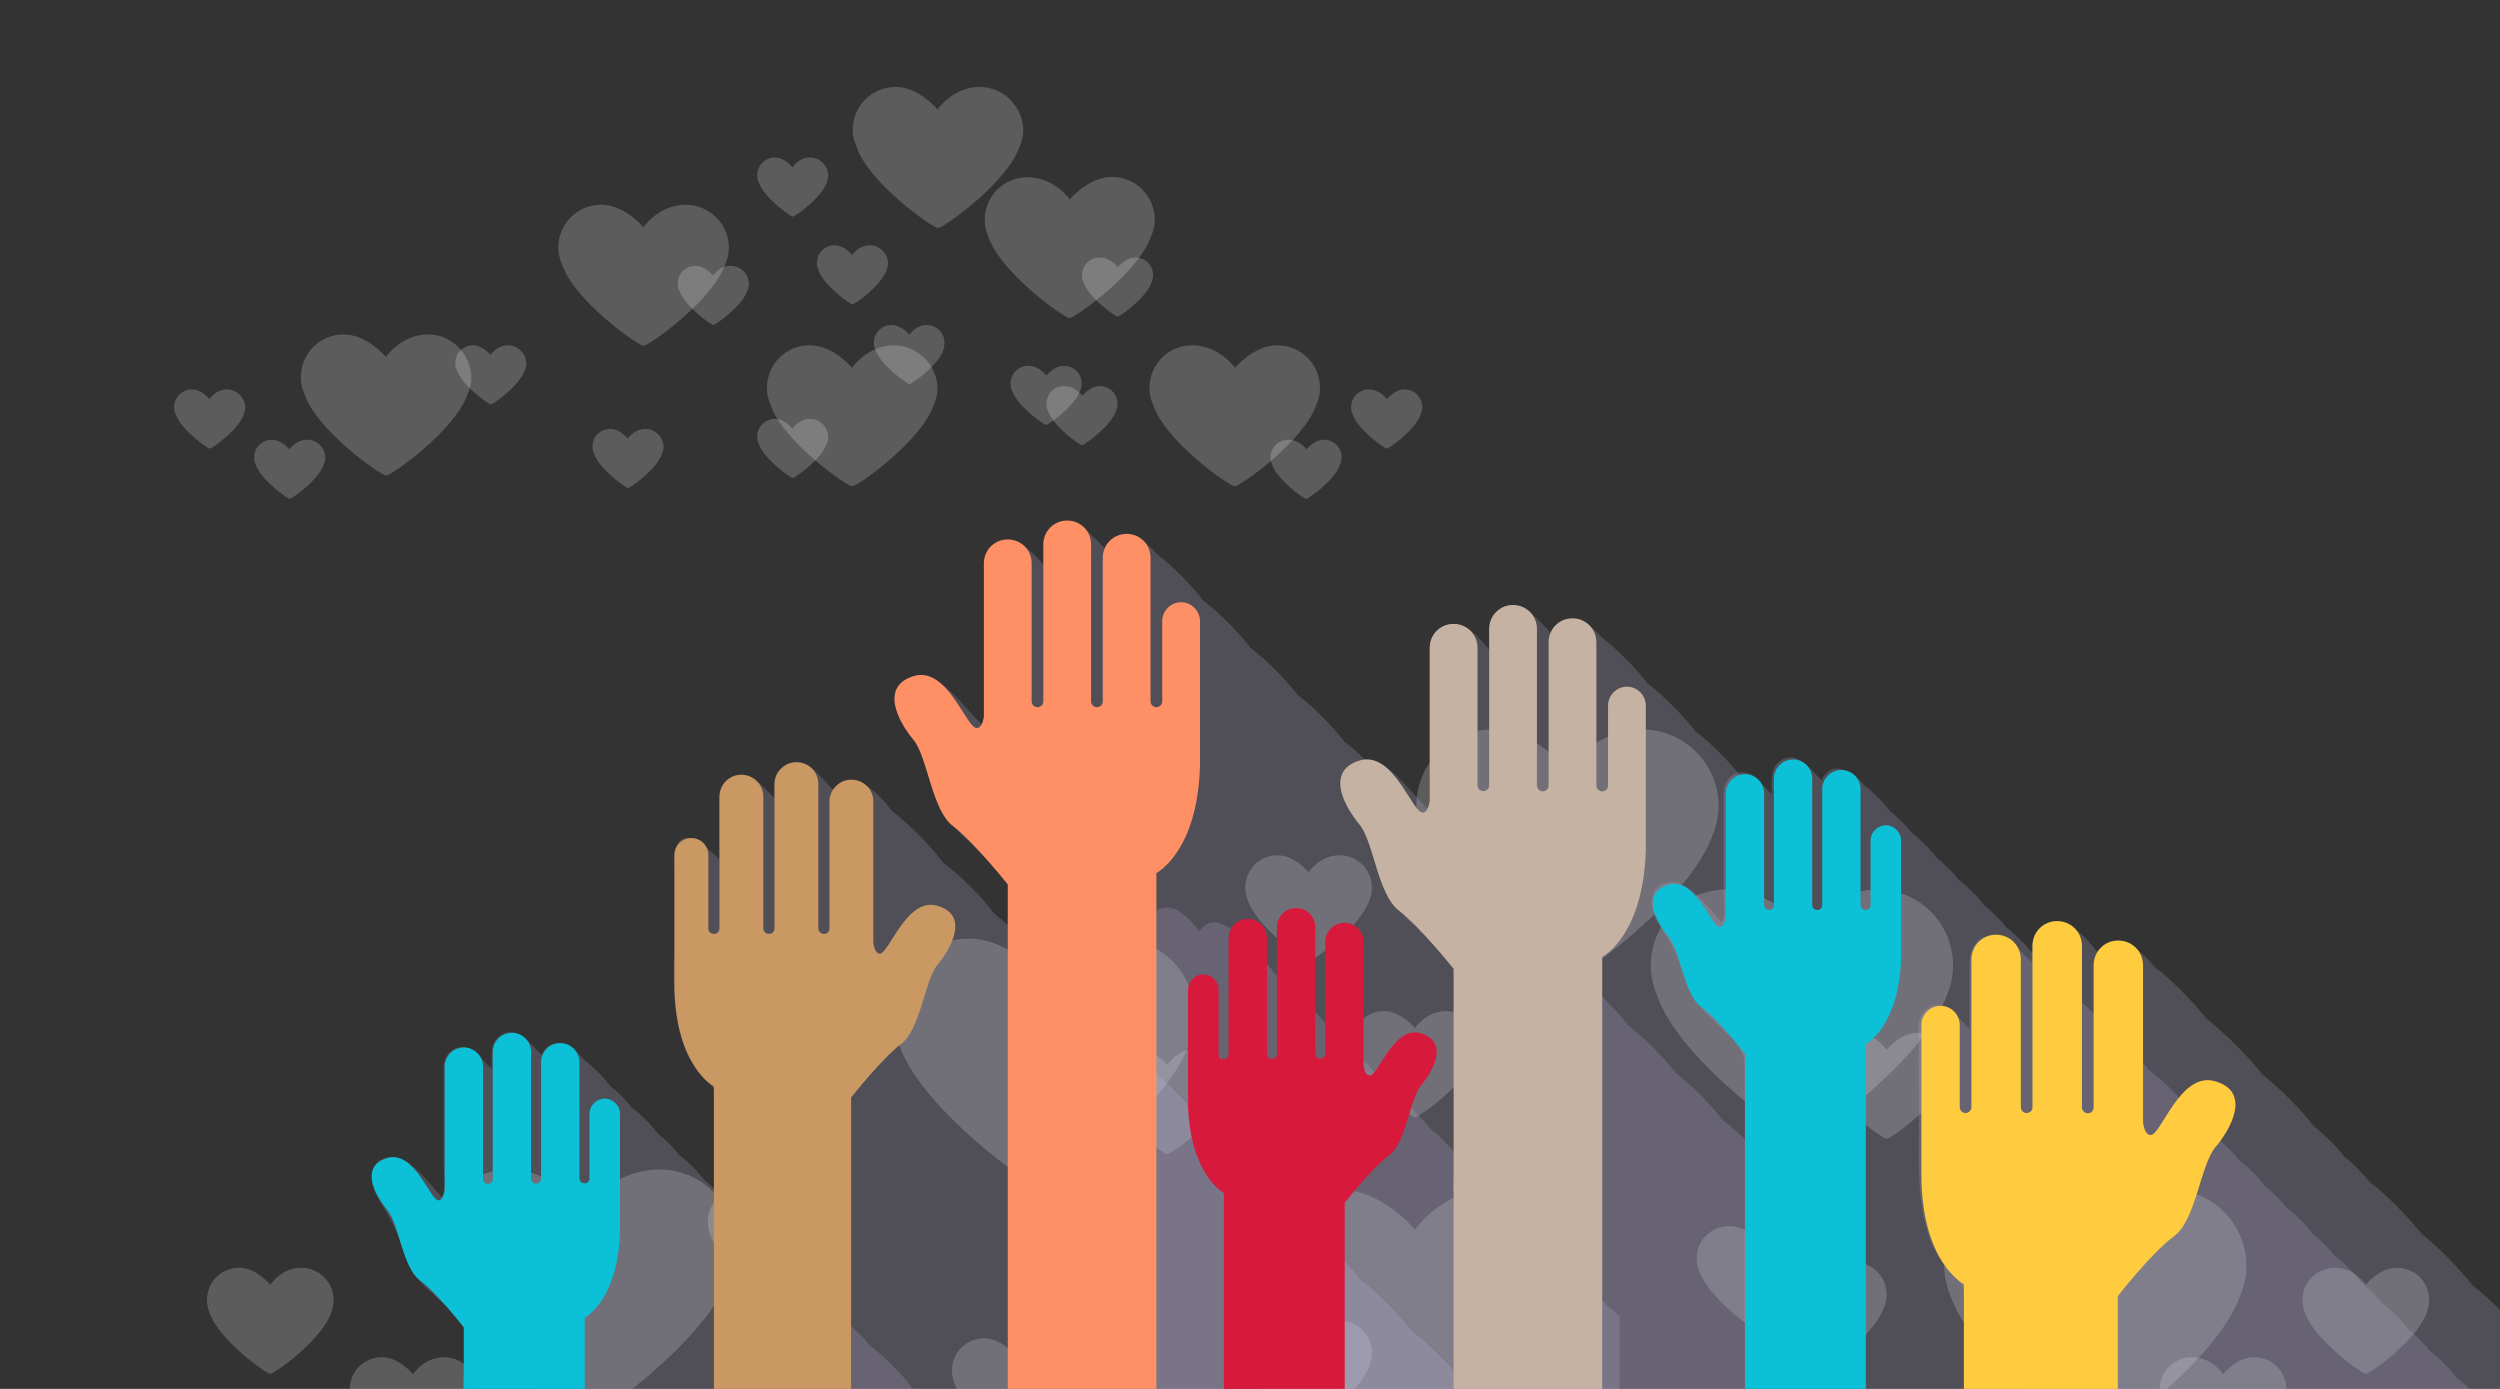 <svg width="900" height="500" xmlns="http://www.w3.org/2000/svg" enable-background="new 0 0 1920 350">

 <rect width="100%" height="100%" fill="#333333" stroke="none"/>

 <g>
  <title>Layer 1</title>
  <g id="svg_1" fill="#fff">
   <path id="svg_2" opacity="0.2" d="m159.9,488.6c-7.3,0 -11.2,6.1 -11.2,6.1s-5,-6.1 -11.2,-6.1c-6.4,0 -11.6,5.1 -11.6,11.6c0,1.5 0.3,3 0.8,4.3c3.3,10.1 20.7,22.3 22,22.3s18.8,-12.2 22,-22.3c0.5,-1.3 0.8,-2.8 0.8,-4.3c0,-6.5 -5.2,-11.6 -11.6,-11.6z"/>
   <path id="svg_3" opacity="0.2" d="m520.6,364c-7.3,0 -11.2,6.1 -11.2,6.1s-5,-6.1 -11.2,-6.1c-6.4,0 -11.6,5.1 -11.6,11.6c0,1.5 0.3,3 0.8,4.3c3.3,10.1 20.7,22.3 22,22.3s18.8,-12.2 22,-22.3c0.5,-1.3 0.8,-2.8 0.8,-4.3c0,-6.3 -5.2,-11.6 -11.6,-11.6z"/>
   <path id="svg_4" opacity="0.2" d="m557.1,415.3c-7.3,0 -11.2,6.1 -11.2,6.1s-5,-6.1 -11.2,-6.1c-6.4,0 -11.6,5.1 -11.6,11.6c0,1.5 0.3,3 0.8,4.3c3.3,10.1 20.7,22.3 22,22.3s18.8,-12.2 22,-22.3c0.5,-1.3 0.8,-2.8 0.8,-4.3c0,-6.5 -5.2,-11.6 -11.6,-11.6z"/>
   <path id="svg_5" opacity="0.2" d="m482.3,475.4c-7.3,0 -11.2,6.1 -11.2,6.1s-5,-6.1 -11.2,-6.1c-6.4,0 -11.6,5.1 -11.6,11.6c0,1.5 0.3,3 0.8,4.3c3.3,10.1 20.7,22.3 22,22.3s18.8,-12.2 22,-22.3c0.5,-1.3 0.8,-2.8 0.8,-4.3c-0.1,-6.5 -5.2,-11.6 -11.6,-11.6z"/>
   <path id="svg_6" opacity="0.2" d="m376.7,481.8c-7.3,0 -11.2,6.1 -11.2,6.1s-5,-6.1 -11.2,-6.1c-6.4,0 -11.6,5.1 -11.6,11.6c0,1.5 0.3,3 0.8,4.3c3.3,10.1 20.7,22.3 22,22.3s18.8,-12.2 22,-22.3c0.5,-1.3 0.8,-2.8 0.8,-4.3c-0.1,-6.4 -5.2,-11.6 -11.6,-11.6z"/>
   <path id="svg_7" opacity="0.2" d="m431.4,377.3c-7.3,0 -11.2,6.1 -11.2,6.1s-5,-6.1 -11.2,-6.1c-6.4,0 -11.6,5.1 -11.6,11.6c0,1.5 0.3,3 0.8,4.3c3.3,10.1 20.7,22.3 22,22.3s18.8,-12.2 22,-22.3c0.5,-1.3 0.8,-2.8 0.8,-4.3c-0.1,-6.5 -5.2,-11.6 -11.6,-11.6z"/>
   <path id="svg_8" opacity="0.2" d="m482.3,307.9c-7.3,0 -11.2,6.1 -11.2,6.1s-5,-6.1 -11.2,-6.1c-6.4,0 -11.6,5.1 -11.6,11.6c0,1.5 0.3,3 0.8,4.3c3.3,10.1 20.7,22.3 22,22.3s18.8,-12.2 22,-22.3c0.5,-1.3 0.8,-2.8 0.8,-4.3c-0.1,-6.5 -5.2,-11.6 -11.6,-11.6z"/>
   <path id="svg_9" opacity="0.2" d="m288.8,428.3c-7.3,0 -11.2,6.1 -11.2,6.1s-5,-6.1 -11.2,-6.1c-6.4,0 -11.6,5.1 -11.6,11.6c0,1.5 0.3,3 0.8,4.3c3.3,10.1 20.7,22.3 22,22.3s18.8,-12.2 22,-22.3c0.5,-1.3 0.8,-2.8 0.8,-4.3c-0.1,-6.5 -5.2,-11.6 -11.6,-11.6z"/>
   <path id="svg_10" opacity="0.2" d="m402.6,337.9c-17.2,0 -26.9,14.4 -26.9,14.4s-11.7,-14.4 -26.9,-14.4s-27.4,12.2 -27.4,27.4c0,3.6 0.7,6.9 2,10.1c7.6,23.8 49.2,52.9 52.4,52.9c3.1,0 44.6,-29.1 52.4,-52.9c1.3,-3.1 2,-6.6 2,-10.1c-0.2,-15.1 -12.4,-27.4 -27.6,-27.4z"/>
   <path id="svg_11" opacity="0.2" d="m536.3,428.3c-17.2,0 -26.9,14.4 -26.9,14.4s-11.7,-14.4 -26.9,-14.4s-27.4,12.2 -27.4,27.4c0,3.6 0.7,6.9 2,10.1c7.6,23.8 49.2,52.9 52.4,52.9s44.6,-29.1 52.4,-52.9c1.3,-3.1 2,-6.6 2,-10.1c-0.4,-15.2 -12.6,-27.4 -27.6,-27.4z"/>
   <path id="svg_12" opacity="0.2" d="m237.4,421c-17.2,0 -26.9,14.4 -26.9,14.4s-11.7,-14.4 -26.9,-14.4s-27.4,12.2 -27.4,27.4c0,3.6 0.7,6.9 2,10.1c7.6,23.8 49.2,52.9 52.4,52.9c3.1,0 44.6,-29.1 52.4,-52.9c1.3,-3.1 2,-6.6 2,-10.1c-0.2,-15 -12.4,-27.4 -27.6,-27.4z"/>
   <path id="svg_13" opacity="0.2" d="m591.1,262.6c-17.2,0 -26.9,14.4 -26.9,14.4s-11.7,-14.4 -26.9,-14.4s-27.4,12.2 -27.4,27.4c0,3.6 0.7,6.9 2,10.1c7.6,23.8 49.2,52.9 52.4,52.9s44.6,-29.1 52.4,-52.9c1.3,-3.1 2,-6.6 2,-10.1c-0.1,-15.2 -12.5,-27.4 -27.6,-27.4z"/>
   <path id="svg_14" opacity="0.2" d="m108.5,456.4c-7.3,0 -11.2,6.1 -11.2,6.1s-5,-6.1 -11.2,-6.1c-6.4,0 -11.6,5.1 -11.6,11.6c0,1.5 0.3,3 0.8,4.3c3.3,10.1 20.7,22.3 22,22.3s18.8,-12.2 22,-22.3c0.5,-1.3 0.8,-2.8 0.8,-4.3c0,-6.5 -5.3,-11.6 -11.6,-11.6z"/>
   <path id="svg_15" opacity="0.2" d="m789.1,488.6c-6.4,0 -11.6,5.1 -11.6,11.6c0,1.5 0.3,3 0.8,4.3c3.3,10.1 20.7,22.3 22,22.3s18.8,-12.2 22,-22.3c0.5,-1.3 0.8,-2.8 0.8,-4.3c0,-6.4 -5.1,-11.6 -11.6,-11.6s-11.2,6.1 -11.2,6.1s-3.9,-6.1 -11.2,-6.1z"/>
   <path id="svg_16" opacity="0.2" d="m645.2,454.4c-6.4,0 -11.6,5.1 -11.6,11.6c0,1.5 0.3,3 0.8,4.3c3.3,10.1 20.7,22.3 22,22.3s18.8,-12.2 22,-22.3c0.5,-1.3 0.8,-2.8 0.8,-4.3c0,-6.4 -5.1,-11.6 -11.6,-11.6s-11.2,6.1 -11.2,6.1s-4,-6.1 -11.2,-6.1z"/>
   <path id="svg_17" opacity="0.2" d="m668,371.8c-6.4,0 -11.6,5.1 -11.6,11.6c0,1.5 0.3,3 0.8,4.3c3.3,10.1 20.7,22.3 22,22.3s18.8,-12.2 22,-22.3c0.5,-1.3 0.8,-2.8 0.8,-4.3c0,-6.4 -5.1,-11.6 -11.6,-11.6s-11.2,6.1 -11.2,6.1s-4,-6.1 -11.2,-6.1z"/>
   <path id="svg_18" opacity="0.2" d="m622.4,441.4c-6.4,0 -11.6,5.1 -11.6,11.6c0,1.5 0.3,3 0.8,4.3c3.3,10.1 20.7,22.3 22,22.3s18.8,-12.2 22,-22.3c0.5,-1.3 0.8,-2.8 0.8,-4.3c0,-6.4 -5.1,-11.6 -11.6,-11.6s-11.2,6.1 -11.2,6.1s-4.1,-6.1 -11.2,-6.1z"/>
   <path id="svg_19" opacity="0.2" d="m621.7,320.2c-15.2,0 -27.4,12.2 -27.4,27.4c0,3.6 0.7,6.9 2,10.1c7.6,23.8 49.2,52.9 52.4,52.9c3.1,0 44.6,-29.1 52.4,-52.9c1.3,-3.1 2,-6.6 2,-10.1c0,-15.2 -12.2,-27.4 -27.4,-27.4s-26.9,14.4 -26.9,14.4s-9.9,-14.4 -27.1,-14.4z"/>
   <path id="svg_20" opacity="0.2" d="m727.3,428.3c-15.2,0 -27.4,12.2 -27.4,27.4c0,3.6 0.7,6.9 2,10.1c7.6,23.8 49.2,52.9 52.4,52.9c3.1,0 44.6,-29.1 52.4,-52.9c1.3,-3.1 2,-6.6 2,-10.1c0,-15.2 -12.2,-27.4 -27.4,-27.4s-26.9,14.4 -26.9,14.4s-9.9,-14.4 -27.1,-14.4z"/>
   <path id="svg_21" opacity="0.2" d="m840.5,456.4c-6.4,0 -11.6,5.1 -11.6,11.6c0,1.5 0.3,3 0.8,4.3c3.3,10.1 20.7,22.3 22,22.3s18.8,-12.2 22,-22.3c0.5,-1.3 0.8,-2.8 0.8,-4.3c0,-6.4 -5.1,-11.6 -11.6,-11.6s-11.2,6.1 -11.2,6.1s-4,-6.1 -11.2,-6.1z"/>
  </g>
  <path id="svg_22" opacity="0.2" fill="#c6bde4" d="m628.8,281.4c-0.5,-0.3 -1,-0.8 -1.5,-1.2c-4.5,-5.8 -11.2,-12.6 -17,-17c-4.5,-5.8 -11.2,-12.6 -17,-17c-4.5,-5.8 -11.2,-12.6 -17,-17c-4.3,-5.6 -14,-10.2 -17.8,-1.2c-5,-4.8 -12.2,-14.9 -19.7,-7.6c-3.5,3.5 -2.5,9.3 -2.5,13.7c-3.3,-4.1 -8.8,-10.6 -14.7,-9.3c-4.3,0.8 -6.9,4.6 -6.9,8.8l0,42.8c0,4.1 1.3,10.7 -0.8,14.7c-5.3,-5.1 -10.7,-12.9 -17.3,-16.5c-6.3,-3.3 -14.9,1.2 -14,8.4c0.5,5.8 4.5,10.1 7.6,14.7c3.8,5.6 4.8,13.2 7.3,19.5c2.5,6.8 6.8,12.1 12.4,16.5c2.6,3.1 6.1,5.9 8.8,9.1c0.8,1 5,4.6 5,6.1l0,152.7c0,0.7 1,-0.2 1.3,0.3l104.1,0l-0.3,-220.5z"/>
  <path id="svg_23" opacity="0.2" fill="#c6bde4" d="m628.8,410.8c-2.8,-2.8 -5.8,-5.5 -8.6,-7.6c-4.5,-5.8 -11.2,-12.6 -17,-17c-4.5,-5.8 -11.2,-12.6 -17,-17c-4.5,-5.8 -11.2,-12.6 -17,-17c-4.5,-5.8 -11.2,-12.6 -17,-17c-4.5,-5.8 -11.2,-12.6 -17,-17c-4.5,-5.8 -11.2,-12.6 -17,-17c-4.5,-5.8 -11.2,-12.6 -17,-17c-4.5,-5.8 -11.2,-12.6 -17,-17c-4.5,-5.8 -11.2,-12.6 -17,-17c-4.5,-5.8 -11.2,-12.6 -17,-17c-4.5,-5.8 -11.2,-12.6 -17,-17c-4.5,-5.8 -11.2,-12.6 -17,-17c-4.3,-5.6 -14,-10.2 -17.8,-1.2c-5.1,-4.6 -12.2,-15 -19.7,-7.6c-3.5,3.5 -2.5,9.1 -2.5,13.7c-3.3,-4.1 -8.8,-10.6 -14.7,-9.3c-4.3,0.8 -6.9,4.6 -6.9,8.8l0,42.8c0,4.1 1.3,10.7 -0.8,14.7c-5.5,-5.1 -10.7,-12.9 -17.3,-16.5c-6.3,-3.3 -14.9,1.2 -14,8.4c0.5,5.8 4.5,10.1 7.6,14.7c3.8,5.6 4.8,13.2 7.3,19.5c2.5,6.8 6.8,12.1 12.4,16.5c2.6,3.1 6.1,5.9 8.8,9.1c0.8,1 5,4.6 5,6.1l0,181.6c0,2.8 0.5,0 1.5,1.7c0,0 0,0.2 0.2,0.2l264.4,0l0,-91.4l-0.9,0l0,-0.2z"/>
  <path id="svg_24" opacity="0.2" fill="#c6bde4" d="m242.5,345.5c0,9.7 0,19.3 3,28.8c1.5,4.8 4,9.6 7.3,13.4c1.7,2 4.3,3 4.3,5.6l0,105.9c0,1.2 -0.5,2.6 0.8,2.6c0,0 0.2,0 0.3,0.2l273.8,0c-1.8,-1.7 -3.6,-3.1 -5.5,-4.5c-4.6,-6.3 -12.4,-13.9 -18.7,-18.7c-4.6,-6.3 -12.4,-13.9 -18.5,-18.5c-4.6,-6.3 -12.4,-13.9 -18.7,-18.7c-2.3,-3.1 -6.1,-6.9 -9.3,-9.3c-2.8,-3.6 -7.3,-8.1 -10.9,-10.9c-4.6,-6.3 -12.4,-13.9 -18.5,-18.5c-4.6,-6.3 -12.4,-13.9 -18.5,-18.5c-4.6,-6.3 -12.4,-13.9 -18.5,-18.5c-4.6,-6.3 -12.4,-13.9 -18.5,-18.5c-4.8,-6.3 -12.4,-13.9 -18.5,-18.5c-4.6,-6.3 -12.4,-13.9 -18.5,-18.5c-4.6,-6.3 -12.4,-13.9 -18.5,-18.7c-4.1,-5.5 -14.7,-16.9 -20.8,-7.3c-4.5,-4.1 -9.6,-12.6 -16.7,-9.1c-5,2.5 -4.5,7.6 -4.5,12.2c-4,-4 -8.9,-10.9 -15.4,-7.8c-4,2 -4.5,5.6 -4.5,9.4l0,20.2c-3.6,-3.1 -13.2,-13.7 -16,-3.1c-0.7,2.5 -0.2,5.6 -0.2,8.1l0,31.1l-0.3,0l0,0.1z"/>
  <path id="svg_25" opacity="0.2" fill="#c6bde4" d="m144,446.8c2.3,7.6 5.3,13.9 11.7,18.8c2.5,3 11.2,8.8 11.2,12.9l0,14.2c0,1.5 -0.8,9.3 0.8,9.3c0,0 0.2,0 0.3,0.2l163.4,0c-1.2,-1 -2.1,-2 -3.1,-2.6c-3.6,-5.1 -10.4,-11.7 -15.5,-15.5c-1.8,-2.5 -5.3,-5.9 -7.8,-7.8c-2.1,-3 -6.3,-7.1 -9.3,-9.3c-1.8,-2.5 -5.3,-5.9 -7.8,-7.8c-2.1,-3 -6.3,-7.1 -9.3,-9.3c-1.8,-2.5 -5.3,-5.9 -7.8,-7.8c-2.1,-3 -6.3,-7.1 -9.3,-9.3c-1.8,-2.5 -5.3,-5.9 -7.8,-7.8c-2.1,-3 -6.3,-7.1 -9.3,-9.3c-1.8,-2.5 -5.3,-5.9 -7.8,-7.8c-2.1,-3 -6.3,-7.1 -9.3,-9.3c-1.8,-2.5 -5.3,-5.9 -7.8,-7.8c-2.1,-3 -6.3,-7.1 -9.3,-9.3c-3.5,-4.8 -11.9,-9.6 -15.2,-1.7c-3.8,-3.6 -8.4,-10.7 -14.5,-7.3c-4.3,2.5 -3.5,7.9 -3.5,12.2c-3.5,-2.6 -5.6,-7.8 -10.4,-7.8c-4,0 -6.9,3.3 -6.9,7.3l0,34.5c0,3.5 1,8.9 -0.7,12.2c-4.1,-4.3 -11.4,-14.7 -18,-14.4c-8.6,0.5 -8.3,8.8 -5.1,14.4c3.3,5.7 6.1,9.8 8.1,15.9z"/>
  <path id="svg_26" opacity="0.2" fill="#c6bde4" d="m582.6,473.6c-1.5,-1.5 -3,-2.8 -4.3,-3.8c-1.8,-2.5 -5.3,-5.9 -7.8,-7.8c-2.1,-3 -6.3,-7.1 -9.3,-9.3c-2.1,-3 -6.3,-7.1 -9.3,-9.3c-2.1,-3 -6.3,-7.1 -9.3,-9.3c-2.1,-3 -6.3,-7.1 -9.3,-9.3c-2.1,-3 -6.3,-7.1 -9.3,-9.3c-2.1,-3 -6.3,-7.1 -9.3,-9.3c-2.1,-3 -6.3,-7.1 -9.3,-9.3c-2.1,-3 -6.3,-7.1 -9.3,-9.3c-2.1,-3 -6.3,-7.1 -9.3,-9.3c-2.1,-3 -6.3,-7.1 -9.3,-9.3c-2.1,-3 -6.3,-7.1 -9.3,-9.3c-2.1,-3 -6.3,-7.1 -9.3,-9.3c-2.1,-3 -6.3,-7.1 -9.3,-9.3c-3.5,-4.8 -12.6,-14 -17.7,-5.8c-3,-3.6 -8.1,-9.9 -13.4,-8.4c-5.5,1.5 -5.1,6.9 -5.1,11.4c-3.8,-3 -6.6,-9.1 -12.4,-7.4c-4.1,1.2 -5.1,4.8 -5.1,8.4l0,18c-1.8,-2.5 -5.6,-6.8 -8.9,-6.8c-3,0 -5.5,2.5 -5.5,5.5l0,39.5c0,10.2 1.7,21.8 8.4,29.9c1.5,1.8 4.3,3.1 4.3,5.8l0,70.8c0,0.8 1,-0.2 1.5,0.5l187.3,0l0,-28.9l-0.4,0z"/>
  <path id="svg_27" opacity="0.2" fill="#c6bde4" d="m605.2,348.3c2.3,7.6 5.3,13.9 11.7,18.8c5,5.9 11.2,8.9 11.2,16.9l0,117.3c0,0.3 0.2,0.7 0.5,0.8l262.2,0c-2,-2.3 -4.8,-5.1 -6.9,-6.6c-2.1,-3 -6.3,-7.1 -9.3,-9.3c-1.8,-2.5 -5.3,-5.9 -7.8,-7.8c-2.1,-3 -6.3,-7.1 -9.3,-9.3c-1.8,-2.5 -5.3,-5.9 -7.8,-7.8c-2.1,-3 -6.3,-7.1 -9.3,-9.3c-1.8,-2.5 -5.3,-5.9 -7.8,-7.8c-2.1,-3 -6.3,-7.1 -9.3,-9.3c-1.8,-2.5 -5.3,-5.9 -7.8,-7.8c-2.1,-3 -6.3,-7.1 -9.3,-9.3c-1.8,-2.5 -5.3,-5.9 -7.8,-7.8c-2.1,-3 -6.3,-7.1 -9.3,-9.3c-3.6,-5.1 -10.4,-11.7 -15.5,-15.5c-1.8,-2.5 -5.3,-5.9 -7.8,-7.8c-2.1,-3 -6.3,-7.1 -9.3,-9.3c-1.8,-2.5 -5.3,-5.9 -7.8,-7.8c-2.1,-3 -6.3,-7.1 -9.3,-9.3c-1.8,-2.5 -5.3,-5.9 -7.8,-7.8c-2.1,-3 -6.3,-7.1 -9.3,-9.3c-1.8,-2.5 -5.3,-5.9 -7.8,-7.8c-2.1,-3 -6.3,-7.1 -9.3,-9.3c-1.8,-2.5 -5.3,-5.9 -7.8,-7.8c-2.1,-3 -6.3,-7.1 -9.3,-9.3c-1.8,-2.5 -5.3,-5.9 -7.8,-7.8c-2.1,-3 -6.3,-7.1 -9.3,-9.3c-3.5,-4.8 -11.9,-9.6 -15.2,-1.7c-3.8,-3.6 -8.4,-10.7 -14.5,-7.3c-4.3,2.5 -3.5,7.9 -3.5,12.2c-3.3,-2.6 -5.6,-7.8 -10.4,-7.8c-4,0 -6.9,3.3 -6.9,7.3l0,34.5c0,3.5 1,8.9 -0.7,12.2c-4.1,-4.3 -11.4,-14.7 -18,-14.4c-8.6,0.5 -8.3,8.8 -5.1,14.4c3.9,6.1 6.7,10.2 8.5,16.3z"/>
  <path id="svg_28" opacity="0.2" fill="#c6bde4" d="m690.8,404.8c0,18.5 -1.7,41.6 13.4,55.4c3.3,3.6 3,3.8 3,8.6l0,33s0.2,0.2 0.5,0.2l221.9,0c-0.2,-0.2 -0.5,-0.3 -0.7,-0.5c-5.3,-6.8 -13.4,-14.9 -20.2,-20.2c-5,-6.3 -12.2,-13.7 -18.5,-18.5c-5,-6.3 -12.2,-13.7 -18.5,-18.7c-5,-6.3 -12.2,-13.7 -18.5,-18.5c-2.5,-3.1 -6.1,-6.8 -9.3,-9.3c-2.8,-3.6 -7.1,-7.9 -10.9,-10.9c-5,-6.3 -12.2,-13.7 -18.5,-18.5c-5.3,-6.8 -13.4,-14.9 -20.2,-20.2c-5,-6.3 -12.2,-13.7 -18.5,-18.5c-4.6,-5.8 -14.7,-15 -20.7,-5.5c-4.3,-5.3 -12.2,-14.7 -19.7,-9.6c-4.6,3.1 -4,8.4 -4,13.2c-5,-4.1 -9.1,-12.2 -16.9,-9.1c-4.5,1.8 -5.5,5.9 -5.5,10.2l0,23.1c-3.8,-4.3 -12.2,-13.7 -17.3,-5.1c-1.5,2.5 -1,5.8 -1,8.4l0.1,31z"/>
  <path id="svg_29" fill="#c5b2a3" d="m503.6,327.8c7.6,5.8 19.7,21 19.7,21l0,152.8l53.5,0l0,-157.1s14.9,-7.6 15.7,-38.8c0,-0.2 0,-0.3 0,-0.3l0,-51.4c0,-3.6 -3,-6.8 -6.8,-6.8c-3.6,0 -6.8,3 -6.8,6.8l0,28.8c0,1.2 -1,2.1 -2.1,2.1s-2.1,-1 -2.1,-2.1l0,-3l0,-48.6c0,-4.8 -3.8,-8.6 -8.6,-8.6s-8.6,3.8 -8.6,8.6l0,51.6c0,1.2 -1,2.1 -2.1,2.1s-2.1,-1 -2.1,-2.1l0,-3l0,-53.4c0,-4.8 -3.8,-8.6 -8.6,-8.6s-8.6,3.8 -8.6,8.6l0,56.3c0,1.2 -1,2.1 -2.1,2.1c-1.2,0 -2.1,-1 -2.1,-2.1l0,-3l0,-46.5c0,-4.8 -3.8,-8.6 -8.6,-8.6s-8.6,3.8 -8.6,8.6l0,55.2c-0.3,2.1 -1,3.8 -2.3,4.1c-3.8,1 -10.6,-22.5 -23,-18.7s-5.3,16.7 0,23c5.1,6.1 6.6,25.3 14.2,31z"/>
  <path id="svg_30" fill="#ff9066" d="m343.1,297.4c7.6,5.8 19.7,21 19.7,21l0,183.2l53.5,0l0,-187.3s14.9,-7.6 15.7,-38.8c0,-0.2 0,-0.3 0,-0.3l0,-51.6c0,-3.6 -3,-6.8 -6.8,-6.8c-3.6,0 -6.8,3 -6.8,6.8l0,28.9c0,1.2 -1,2.1 -2.1,2.1c-1.2,0 -2.1,-1 -2.1,-2.1l0,-3l0,-48.7c0,-4.8 -3.8,-8.6 -8.6,-8.6s-8.6,3.8 -8.6,8.6l0,51.7c0,1.2 -1,2.1 -2.1,2.1s-2.1,-1 -2.1,-2.1l0,-3l0,-53.5c0,-4.8 -3.8,-8.6 -8.6,-8.6s-8.6,3.8 -8.6,8.6l0,56.5c0,1.2 -1,2.1 -2.1,2.1c-1.2,0 -2.1,-1 -2.1,-2.1l0,-3l0,-46.7c0,-4.8 -3.8,-8.6 -8.6,-8.6s-8.6,3.8 -8.6,8.6l0,55.2c-0.3,2.1 -1,3.8 -2.3,4.1c-3.8,1 -10.6,-22.5 -23,-18.7s-5.3,16.7 0,23c5.1,6.3 6.6,25.4 14.2,31z"/>
  <path id="svg_31" fill="#ca9862" d="m257,391.1l0,110.7l49.4,0l0,-106.7s11.1,-14 18,-19.3c7.1,-5.3 8.4,-23 13.2,-28.6c4.8,-5.8 11.4,-17.7 0,-21.1c-11.4,-3.5 -17.7,18 -21.1,17.2c-1.3,-0.3 -1.8,-2 -2.1,-3.8l0,-50.9c0,-4.5 -3.5,-7.9 -7.9,-7.9c-4.3,0 -7.9,3.5 -7.9,7.9l0,42.8l0,2.8c0,1.2 -0.8,2 -2,2c-1,0 -2,-0.8 -2,-2l0,-51.9c0,-4.5 -3.5,-7.9 -7.9,-7.9c-4.3,0 -7.9,3.5 -7.9,7.9l0,49.1l0,2.8c0,1.2 -0.8,2 -2,2c-1,0 -2,-0.8 -2,-2l0,-47.4c0,-4.3 -3.5,-7.9 -7.9,-7.9c-4.3,0 -7.9,3.5 -7.9,7.9l0,44.6l0,2.8c0,1.2 -0.8,2 -2,2s-2,-0.8 -2,-2l0,-26.4c0,-3.5 -2.8,-6.1 -6.1,-6.1c-3.5,0 -6.1,2.8 -6.1,6.1l0,47.3l0,0.3c0.5,28.6 14.2,35.7 14.2,35.7z"/>
  <path id="svg_32" fill="#d71a3c" d="m440.6,429.5l0,72.4l43.5,0l0,-68.9s9.7,-12.4 15.9,-17c6.3,-4.6 7.4,-20.2 11.6,-25.3c4.3,-5.1 10.1,-15.5 0,-18.7c-10.1,-3.1 -15.5,15.9 -18.7,15.2c-1.2,-0.3 -1.7,-1.7 -2,-3.5l0,-44.6c0,-3.8 -3.1,-6.9 -6.9,-6.9s-6.9,3.1 -6.9,6.9l0,37.7l0,2.5c0,1 -0.8,1.8 -1.8,1.8s-1.7,-0.8 -1.8,-1.7l0,-45.6c0,-3.8 -3.1,-6.9 -6.9,-6.9s-6.9,3.1 -6.9,6.9l0,43.1l0,2.5c0,1 -0.8,1.8 -1.8,1.8s-1.7,-0.8 -1.8,-1.7l0,-41.8c0,-3.8 -3.1,-6.9 -6.9,-6.9s-6.9,3.1 -6.9,6.9l0,39.3l0,2.5c0,1 -0.8,1.8 -1.8,1.8s-1.7,-0.8 -1.8,-1.7l0,-23.3c0,-3 -2.5,-5.5 -5.5,-5.5s-5.5,2.5 -5.5,5.5l0,41.6l0,0.3c0.9,25 12.9,31.3 12.9,31.3z"/>
  <path id="svg_33" fill="#0bc0d7" d="m151.1,460.9c6.3,4.6 15.9,17 15.9,17l0,23.8l43.5,0l0,-27.3s12.1,-6.3 12.7,-31.4c0,-0.2 0,-0.2 0,-0.3l0,-41.7c0,-3 -2.5,-5.5 -5.5,-5.5s-5.5,2.5 -5.5,5.5l0,23.3c0,1 -0.8,1.7 -1.8,1.7s-1.8,-0.8 -1.8,-1.8l0,-2.5l0,-39.3c0,-3.8 -3.1,-6.9 -6.9,-6.9s-6.9,3.1 -6.9,6.9l0,42c0,1 -0.8,1.7 -1.8,1.7s-1.8,-0.8 -1.8,-1.8l0,-2.5l0,-43.1c0,-3.8 -3.1,-6.9 -6.9,-6.9s-6.9,3.1 -6.9,6.9l0,45.8c0,1 -0.8,1.7 -1.7,1.7c-1,0 -1.8,-0.8 -1.8,-1.8l0,-2.5l0,-37.9c0,-3.8 -3.1,-6.9 -6.9,-6.9s-6.9,3.1 -6.9,6.9l0,44.6c-0.3,1.7 -0.8,3.1 -2,3.5c-3.1,0.8 -8.6,-18.2 -18.7,-15.2c-10.1,3.1 -4.3,13.5 0,18.7c4.3,5.1 5.5,20.6 11.7,25.3z"/>
  <path id="svg_34" fill="#0bc0d7" d="m612.3,362.4c6.3,4.6 15.9,17 15.9,17l0,122.3l43.5,0l0,-125.8s12.1,-6.3 12.7,-31.4c0,-0.2 0,-0.2 0,-0.3l0,-41.6c0,-3 -2.5,-5.5 -5.5,-5.5s-5.5,2.5 -5.5,5.5l0,23.3c0,1 -0.8,1.7 -1.8,1.7s-1.8,-0.8 -1.8,-1.8l0,-2.5l0,-39.2c0,-3.8 -3.1,-6.9 -6.9,-6.9s-6.9,3.1 -6.9,6.9l0,41.8c0,1 -0.8,1.7 -1.8,1.7s-1.8,-0.8 -1.8,-1.8l0,-2.5l0,-43c0,-3.8 -3.1,-6.9 -6.9,-6.9s-6.9,3.1 -6.9,6.9l0,45.6c0,1 -0.8,1.7 -1.7,1.7c-1,0 -1.8,-0.8 -1.8,-1.8l0,-2.5l0,-37.7c0,-3.8 -3.1,-6.9 -6.9,-6.9s-6.9,3.1 -6.9,6.9l0,44.6c-0.3,1.7 -0.8,3.1 -2,3.5c-3.1,0.8 -8.6,-18.2 -18.7,-15.2c-10.1,3.1 -4.3,13.5 0,18.7c4.4,5 5.6,20.6 11.7,25.2z"/>
  <path id="svg_35" fill="#ffcc40" d="m707,462.3l0,39.3l55.4,0l0,-35s12.4,-15.9 20.3,-21.6c7.9,-5.9 9.4,-25.6 14.9,-32.1c5.5,-6.4 12.9,-19.8 0,-23.6c-12.9,-4 -19.8,20.3 -23.6,19.3c-1.5,-0.3 -2.1,-2.1 -2.5,-4.3l0,-56.8c0,-5 -4,-8.9 -8.9,-8.9c-5,0 -8.9,4 -8.9,8.9l0,48.1l0,3.1c0,1.2 -1,2.1 -2.1,2.1s-2.1,-1 -2.1,-2.1l0,-58.2c0,-5 -4,-8.9 -8.9,-8.9c-5,0 -8.9,4 -8.9,8.9l0,55l0,3.1c0,1.2 -1,2.1 -2.1,2.1c-1.2,0 -2.1,-1 -2.1,-2.1l0,-53.2c0,-5 -4,-8.9 -8.9,-8.9c-5,0 -8.9,4 -8.9,8.9l0,50.1l0,3.1c0,1.2 -1,2.1 -2.1,2.1c-1.2,0 -2.1,-1 -2.1,-2.1l0,-29.6c0,-3.8 -3.1,-6.9 -6.9,-6.9s-6.9,3.1 -6.9,6.9l0,53l0,0.5c-0.1,31.9 15.3,39.8 15.3,39.8z"/>
  <path id="svg_43" opacity="0.2" fill="#fff" d="m110.5,158.3c-4.1,0 -6.3,3.5 -6.3,3.5s-2.8,-3.5 -6.3,-3.5c-3.6,0 -6.4,2.8 -6.4,6.4c0,0.8 0.1,1.7 0.5,2.4c1.8,5.7 11.6,12.5 12.3,12.5s10.5,-6.8 12.3,-12.5c0.3,-0.8 0.5,-1.5 0.5,-2.4c-0.1,-3.6 -3,-6.4 -6.6,-6.4z"/>
  <path id="svg_44" opacity="0.2" fill="#fff" d="m313.1,88.3c-4.1,0 -6.3,3.5 -6.3,3.5s-2.8,-3.5 -6.3,-3.5c-3.6,0 -6.4,2.8 -6.4,6.4c0,0.8 0.1,1.7 0.5,2.4c1.8,5.7 11.6,12.5 12.3,12.5s10.5,-6.8 12.3,-12.5c0.3,-0.8 0.5,-1.5 0.5,-2.4c-0.1,-3.4 -3,-6.4 -6.6,-6.4z"/>
  <path id="svg_45" opacity="0.2" fill="#fff" d="m333.7,117c-4.1,0 -6.3,3.5 -6.3,3.5s-2.9,-3.5 -6.4,-3.5c-3.6,0 -6.4,2.8 -6.4,6.4c0,0.8 0.1,1.7 0.5,2.4c1.8,5.7 11.6,12.5 12.3,12.5c0.8,0 10.5,-6.8 12.3,-12.5c0.1,-0.6 0.3,-1.5 0.3,-2.3c0.1,-3.5 -2.7,-6.5 -6.3,-6.5z"/>
  <path id="svg_46" opacity="0.2" fill="#fff" d="m291.6,150.8c-4.1,0 -6.3,3.5 -6.3,3.5s-2.8,-3.5 -6.3,-3.5c-3.6,0 -6.4,2.8 -6.4,6.4c0,0.8 0.1,1.7 0.5,2.4c1.8,5.7 11.6,12.5 12.3,12.5s10.5,-6.8 12.3,-12.5c0.3,-0.8 0.5,-1.5 0.5,-2.4c-0.2,-3.5 -3,-6.4 -6.6,-6.4z"/>
  <path id="svg_47" opacity="0.2" fill="#fff" d="m232.3,154.4c-4.1,0 -6.3,3.5 -6.3,3.5s-2.8,-3.5 -6.3,-3.5c-3.6,0 -6.4,2.8 -6.4,6.4c0,0.8 0.1,1.7 0.5,2.4c1.8,5.7 11.6,12.5 12.3,12.5s10.5,-6.8 12.3,-12.5c0.3,-0.8 0.5,-1.5 0.5,-2.4c-0.2,-3.5 -3,-6.4 -6.6,-6.4z"/>
  <path id="svg_48" opacity="0.2" fill="#fff" d="m263,95.7c-4.1,0 -6.3,3.5 -6.3,3.5s-2.8,-3.5 -6.3,-3.5c-3.6,0 -6.4,2.8 -6.4,6.4c0,0.8 0.1,1.7 0.5,2.4c1.8,5.7 11.6,12.5 12.3,12.5s10.5,-6.8 12.3,-12.5c0.3,-0.8 0.5,-1.5 0.5,-2.4c-0.1,-3.5 -3,-6.4 -6.6,-6.4z"/>
  <path id="svg_49" opacity="0.2" fill="#fff" d="m291.6,56.7c-4.1,0 -6.3,3.5 -6.3,3.5s-2.8,-3.5 -6.3,-3.5c-3.6,0 -6.4,2.8 -6.4,6.4c0,0.8 0.1,1.7 0.5,2.4c1.8,5.7 11.6,12.5 12.3,12.5s10.5,-6.8 12.3,-12.5c0.3,-0.8 0.5,-1.5 0.5,-2.4c-0.2,-3.5 -3,-6.4 -6.6,-6.4z"/>
  <path id="svg_50" opacity="0.2" fill="#fff" d="m182.9,124.3c-4.1,0 -6.3,3.5 -6.3,3.5s-2.8,-3.5 -6.3,-3.5c-3.6,0 -6.4,2.8 -6.4,6.4c0,0.8 0.1,1.7 0.5,2.4c1.8,5.7 11.6,12.5 12.3,12.5c0.8,0 10.5,-6.8 12.3,-12.5c0.3,-0.8 0.5,-1.5 0.5,-2.4c-0.2,-3.4 -3,-6.4 -6.6,-6.4z"/>
  <path id="svg_51" opacity="0.2" fill="#fff" d="m246.8,73.7c-9.6,0 -15.2,8.1 -15.2,8.1s-6.6,-8.1 -15.2,-8.1c-8.5,0 -15.4,6.8 -15.4,15.4c0,2.1 0.4,3.9 1.2,5.7c4.2,13.4 27.7,29.7 29.5,29.7s25.1,-16.3 29.5,-29.7c0.8,-1.8 1.2,-3.7 1.2,-5.7c-0.1,-8.6 -7.1,-15.4 -15.6,-15.4z"/>
  <path id="svg_52" opacity="0.2" fill="#fff" d="m321.9,124.3c-9.6,0 -15.2,8.1 -15.2,8.1s-6.6,-8.1 -15.2,-8.1s-15.4,6.8 -15.4,15.4c0,2.1 0.4,3.9 1.2,5.7c4.2,13.4 27.7,29.7 29.5,29.7s25.1,-16.3 29.5,-29.7c0.8,-1.8 1.2,-3.7 1.2,-5.7c-0.2,-8.4 -7.2,-15.4 -15.6,-15.4z"/>
  <path id="svg_53" opacity="0.2" fill="#fff" d="m154.1,120.4c-9.6,0 -15.2,8.1 -15.2,8.1s-6.6,-8.1 -15.2,-8.1c-8.5,0 -15.4,6.8 -15.4,15.4c0,2.1 0.4,3.9 1.2,5.7c4.2,13.4 27.7,29.7 29.5,29.7s25.1,-16.3 29.5,-29.7c0.8,-1.8 1.2,-3.7 1.2,-5.7c-0.3,-8.5 -7.1,-15.4 -15.6,-15.4z"/>
  <path id="svg_54" opacity="0.2" fill="#fff" d="m352.7,31.3c-9.6,0 -15.2,8.1 -15.2,8.1s-6.6,-8.1 -15.1,-8.1s-15.4,6.8 -15.4,15.4c0,2.1 0.4,3.9 1.2,5.7c4.2,13.4 27.7,29.7 29.5,29.7s25.1,-16.3 29.5,-29.7c0.8,-1.8 1.2,-3.7 1.2,-5.7c-0.3,-8.5 -7.2,-15.4 -15.7,-15.4z"/>
  <path id="svg_55" opacity="0.2" fill="#fff" d="m81.7,140.2c-4.1,0 -6.3,3.5 -6.3,3.5s-2.8,-3.5 -6.3,-3.5c-3.6,0 -6.4,2.8 -6.4,6.4c0,0.8 0.1,1.7 0.5,2.4c1.8,5.7 11.6,12.5 12.3,12.5c0.8,0 10.5,-6.8 12.3,-12.5c0.3,-0.8 0.5,-1.5 0.5,-2.4c-0.2,-3.6 -3.2,-6.4 -6.6,-6.4z"/>
  <path id="svg_56" opacity="0.2" fill="#fff" d="m463.8,158.3c-3.6,0 -6.4,2.8 -6.4,6.4c0,0.8 0.1,1.7 0.5,2.4c1.8,5.7 11.6,12.5 12.3,12.5c0.8,0 10.5,-6.8 12.3,-12.5c0.3,-0.8 0.5,-1.5 0.5,-2.4c0,-3.6 -2.8,-6.4 -6.4,-6.4s-6.3,3.5 -6.3,3.5s-2.3,-3.5 -6.5,-3.5z"/>
  <path id="svg_57" opacity="0.2" fill="#fff" d="m383.1,139c-3.6,0 -6.4,2.8 -6.4,6.4c0,0.8 0.1,1.7 0.5,2.4c1.8,5.7 11.6,12.5 12.3,12.5s10.5,-6.8 12.3,-12.5c0.3,-0.8 0.5,-1.5 0.5,-2.4c0,-3.6 -2.8,-6.4 -6.4,-6.4s-6.3,3.5 -6.3,3.5s-2.4,-3.5 -6.5,-3.5z"/>
  <path id="svg_58" opacity="0.2" fill="#fff" d="m395.9,92.7c-3.6,0 -6.4,2.8 -6.4,6.4c0,0.8 0.1,1.7 0.5,2.4c1.8,5.7 11.6,12.5 12.3,12.5c0.8,0 10.5,-6.8 12.3,-12.5c0.3,-0.8 0.5,-1.5 0.5,-2.4c0,-3.6 -2.8,-6.4 -6.4,-6.4s-6.3,3.5 -6.3,3.5s-2.5,-3.5 -6.5,-3.5z"/>
  <path id="svg_59" opacity="0.2" fill="#fff" d="m370.2,131.7c-3.6,0 -6.4,2.8 -6.4,6.4c0,0.8 0.1,1.7 0.5,2.4c1.8,5.7 11.6,12.5 12.3,12.5s10.5,-6.8 12.3,-12.5c0.3,-0.8 0.5,-1.5 0.5,-2.4c0,-3.6 -2.8,-6.4 -6.4,-6.4s-6.3,3.5 -6.3,3.5s-2.5,-3.5 -6.5,-3.5z"/>
  <path id="svg_60" opacity="0.2" fill="#fff" d="m369.9,63.8c-8.5,0 -15.4,6.8 -15.4,15.4c0,2.1 0.4,3.9 1.2,5.7c4.2,13.2 27.5,29.6 29.3,29.6s25.1,-16.3 29.5,-29.7c0.8,-1.8 1.2,-3.7 1.2,-5.7c0,-8.5 -6.8,-15.4 -15.4,-15.4s-15.2,8.1 -15.2,8.1s-5.5,-8 -15.2,-8z"/>
  <path id="svg_61" opacity="0.2" fill="#fff" d="m429.2,124.3c-8.5,0 -15.4,6.8 -15.4,15.4c0,2.1 0.4,3.9 1.2,5.7c4.2,13.4 27.7,29.7 29.5,29.7s25.1,-16.3 29.5,-29.7c0.8,-1.8 1.2,-3.7 1.2,-5.7c0,-8.5 -6.8,-15.4 -15.4,-15.4c-8.5,0 -15.2,8.1 -15.2,8.1s-5.7,-8.1 -15.4,-8.1z"/>
  <path id="svg_62" opacity="0.2" fill="#fff" d="m492.8,140.2c-3.6,0 -6.4,2.8 -6.4,6.4c0,0.8 0.1,1.7 0.5,2.4c1.8,5.7 11.6,12.5 12.3,12.5c0.8,0 10.5,-6.8 12.3,-12.5c0.3,-0.8 0.5,-1.5 0.5,-2.4c0,-3.6 -2.8,-6.4 -6.4,-6.4s-6.3,3.5 -6.3,3.5s-2.5,-3.5 -6.5,-3.5z"/>
 </g>
</svg>